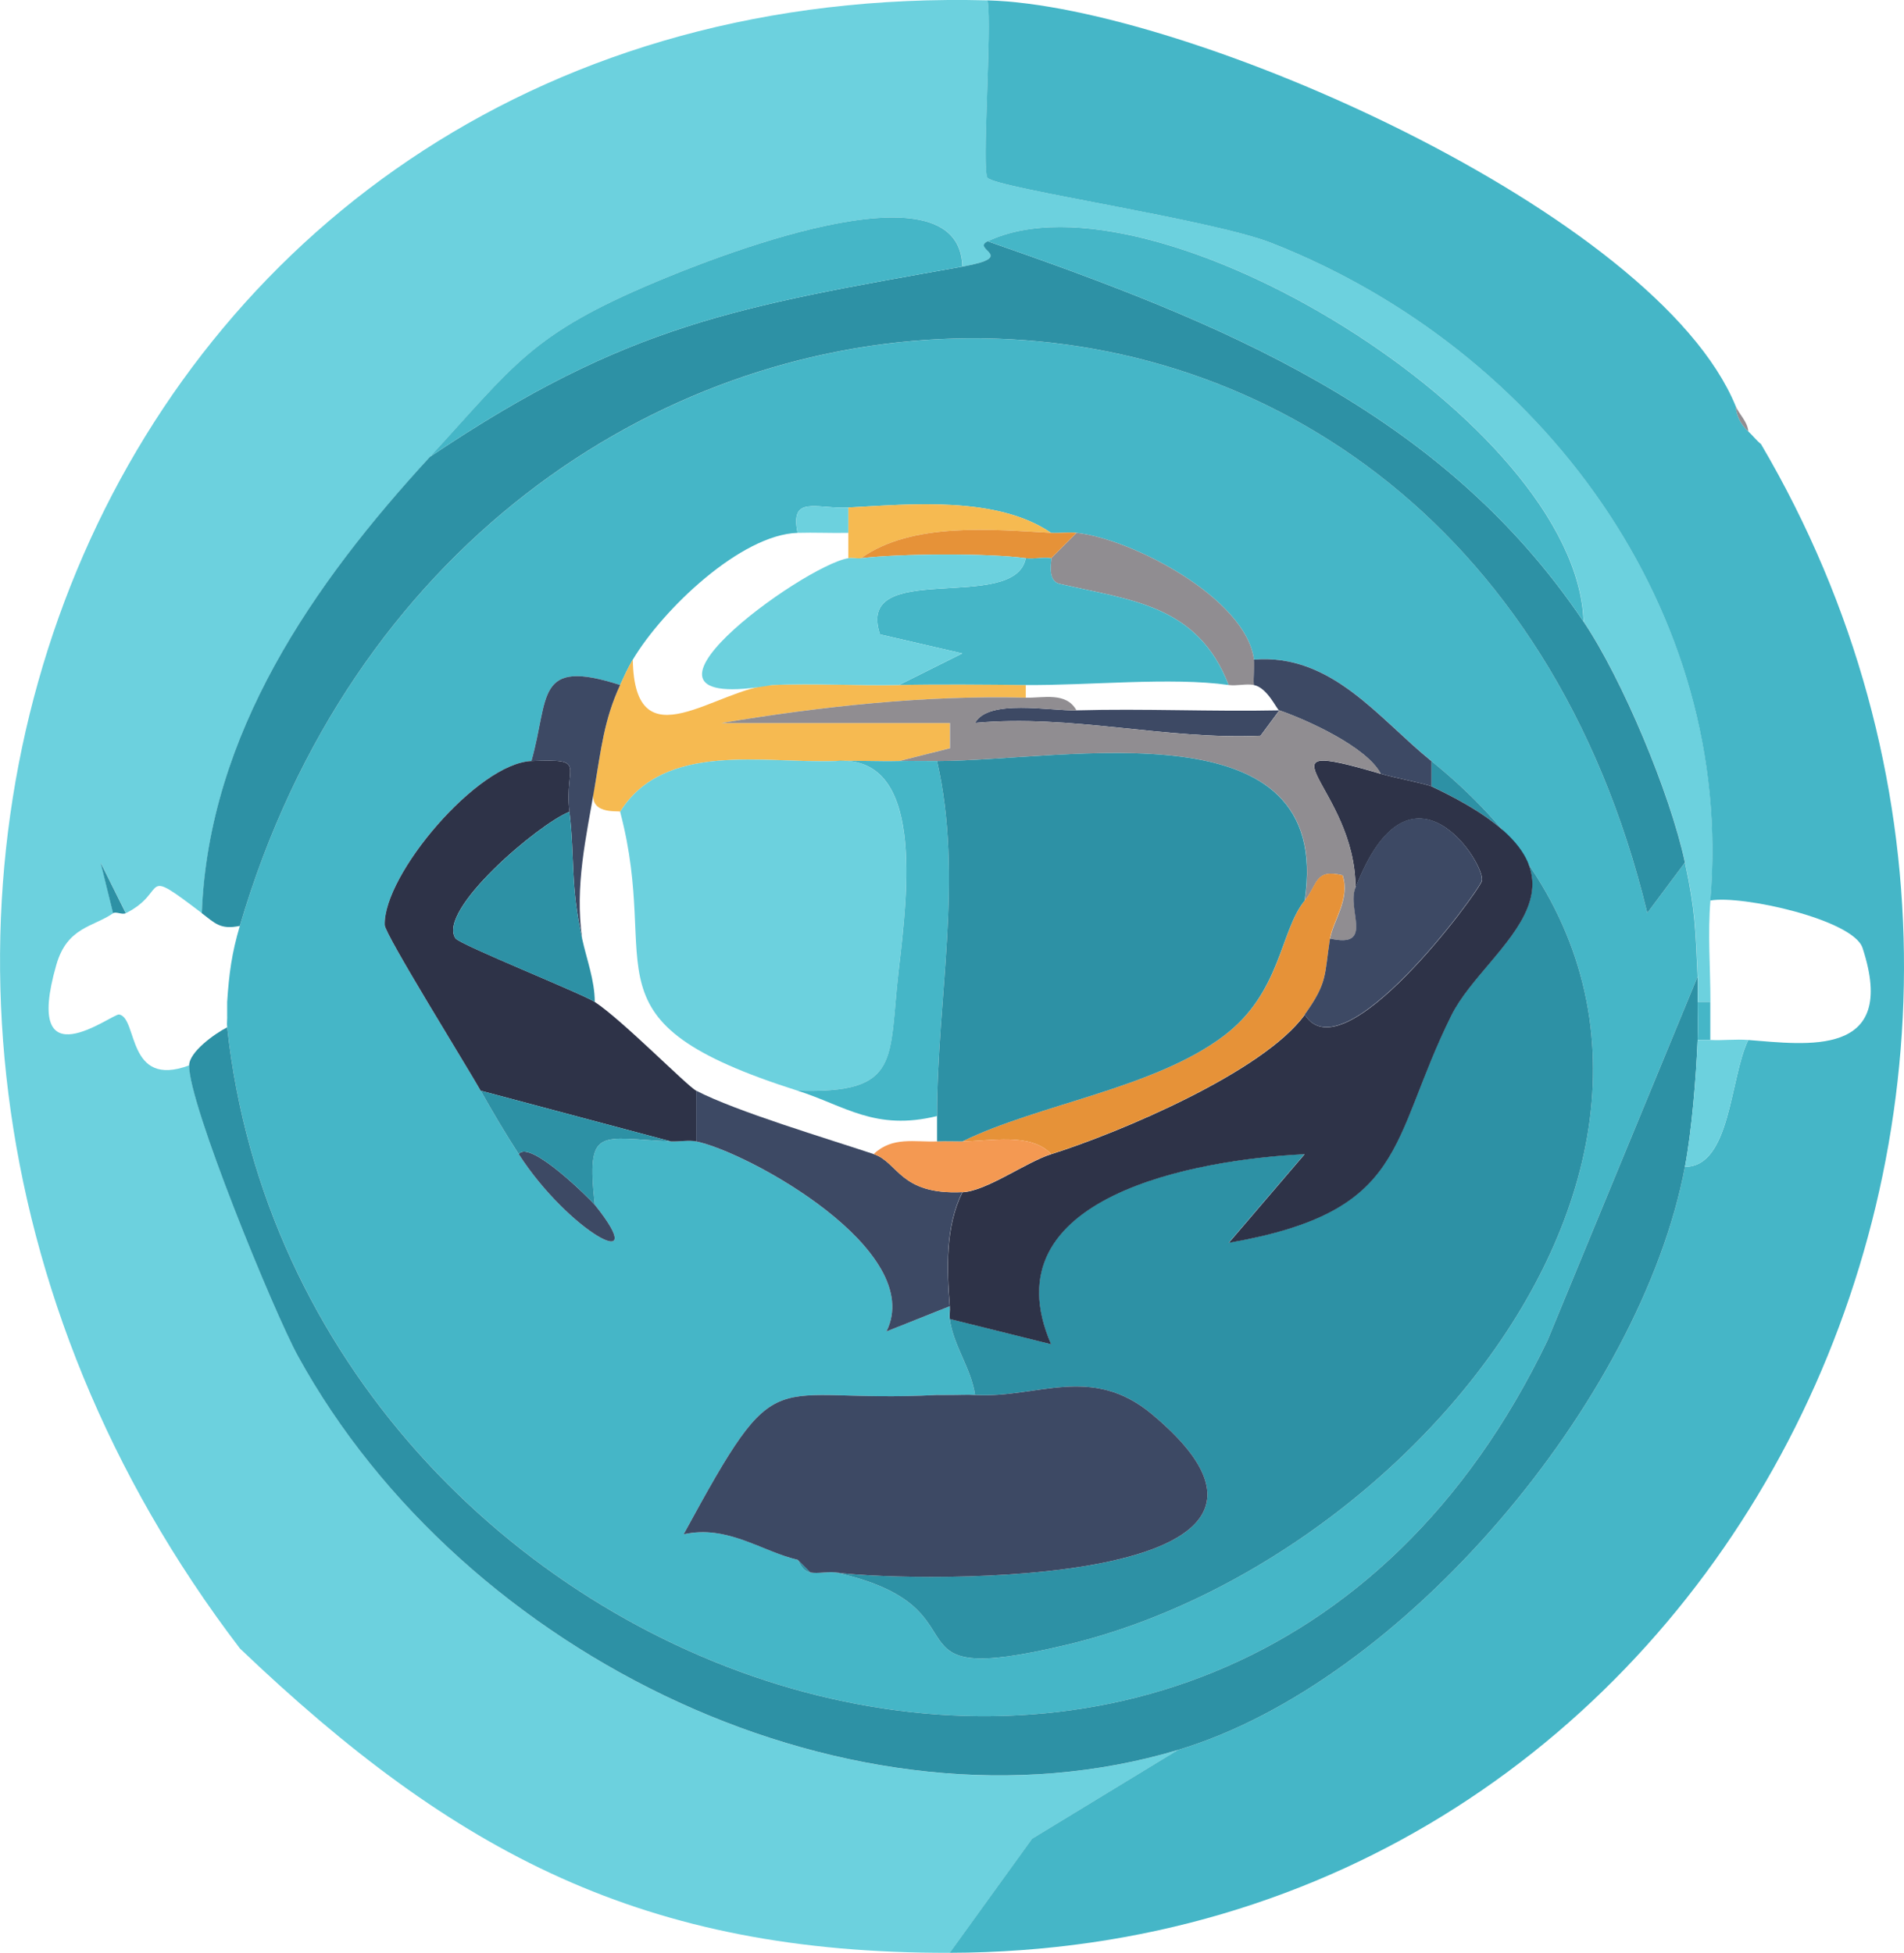 <?xml version="1.0" encoding="UTF-8"?><svg id="Camada_2" xmlns="http://www.w3.org/2000/svg" viewBox="0 0 150.2 154.03"><defs><style>.cls-1{fill:#f49952;}.cls-2{fill:#f6ba51;}.cls-3{fill:#6cd1de;}.cls-4{fill:#908d91;}.cls-5{fill:#2e3348;}.cls-6{fill:#e69238;}.cls-7{fill:#2d91a5;}.cls-8{fill:#3d4964;}.cls-9{fill:#45b6c7;}</style></defs><g id="Camada_1-2"><path class="cls-3" d="M77.92.03c.35,2.17-.49,13.5,0,14,.8.83,17.66,3.27,22.38,5.13,21.43,8.41,36.57,29.09,34.63,51.87-.22,2.6,0,5.38,0,8h-1c0-.66.03-1.34,0-2-.18-3.78-.18-5.17-1-9-1.17-5.45-4.94-14.45-8-19-.5-15.75-34.02-36.14-47-30-1.35.64,2.43,1.21-2,2-.2-8.61-20.3-.43-24.26,1.24-9.76,4.11-11.04,6.47-17.74,13.76-9.22,10.02-17.46,21.86-18,36-5.02-3.82-2.57-1.72-6,0l-1.99-4,.99,4c-1.57,1.09-3.62,1.08-4.48,4.05-2.72,9.46,4.41,3.84,4.95,3.94,1.49.27.57,5.86,5.53,4.01-.07,2.97,6.69,19.47,8.58,22.92,13.09,23.84,43.94,38.7,69.42,31.08l-11.5,7-6.5,9c-24.12.06-39.04-7.82-56-24C-23.01,75.08,8.3-1.79,77.92.03Z"/><path class="cls-9" d="M77.92.03c15.62.41,52.73,16.71,59,32,.07.81.41,1.45,1,2,.34.32.65.72,1,1,30.12,51.19-3.08,118.84-64,119l6.5-9,11.5-7c17.78-5.31,36.52-27.6,40-46,3.63.02,3.54-7.08,5-10,4.54.35,11.88,1.47,9.01-7.26-.73-2.23-9.51-4.19-12.01-3.74,1.94-22.78-13.2-43.46-34.63-51.87-4.72-1.85-21.58-4.3-22.38-5.13-.49-.5.36-11.84,0-14Z"/><path class="cls-4" d="M137.92,34.03c-.59-.55-.93-1.19-1-2,.25.62.94,1.22,1,2Z"/><path class="cls-9" d="M18.92,73.03c17.49-59.52,95.84-63.67,111.03-1.02l2.97-3.98c.82,3.83.82,5.22,1,9l-11.83,28.67c-25.77,53.72-98.47,27.81-104.17-24.67-.04-.33.02-.67,0-1,0-.12,0-.89,0-1,.15-2.25.36-3.83,1-6ZM62.92,42.03c-4.48.14-10.63,6.03-13,10-.43.73-.65,1.25-1,2-6.75-2.17-5.56.97-7,6-4.26.17-11.68,8.95-11.57,12.93.02.76,6.46,11.11,7.57,13.07,1.04,1.84,1.86,3.22,3,5,3.9,6.07,10.64,9.78,6,4-.68-6.25.35-5.26,6-5,.64.03,1.42-.12,2,0,4.11.86,18.18,8.59,15.01,14.99l4.99-1.99c.03.33-.05.68,0,1,.29,2.12,1.69,3.88,2,6-.66-.04-1.34.01-2,0-.4,0-.57-.02-1,0-13.65.73-12.24-3.24-19.99,10.99,3.45-.77,6.18,1.34,8.99,2.01.07.02.31.88,1,1,.63.11,1.36-.08,2,0,12.7,2.83,2.95,9.34,18.21,5.71,29.76-7.08,59.05-45.27,28.79-69.71-4.16-3.36-7.86-8.51-14-8-.62-4.85-9.65-9.54-14-10-.65-.07-1.34.04-2,0-4.3-2.93-11.08-2.26-16-2-2.5.13-4.63-1.01-4,2Z"/><path class="cls-7" d="M124.92,49.03c3.06,4.55,6.83,13.55,8,19l-2.97,3.98c-15.2-62.65-93.54-58.51-111.03,1.02-1.54.32-1.96-.21-3-1,.54-14.14,8.78-25.98,18-36,15.59-10.49,24.26-11.84,42-15,4.43-.79.65-1.36,2-2,18.17,6.33,35.72,13.24,47,30Z"/><path class="cls-7" d="M133.92,77.03c.03.66,0,1.34,0,2,.01,1,.04,2.01,0,3-.12,2.96-.46,7.15-1,10-3.48,18.4-22.22,40.69-40,46-25.47,7.61-56.33-7.25-69.42-31.08-1.89-3.45-8.65-19.94-8.58-22.92.02-1.07,2.01-2.49,3-3,5.69,52.48,78.4,78.39,104.17,24.67l11.83-28.67Z"/><path class="cls-9" d="M77.92,19.03c12.98-6.14,46.5,14.25,47,30-11.28-16.76-28.83-23.67-47-30Z"/><path class="cls-9" d="M75.92,21.03c-17.74,3.16-26.41,4.51-42,15,6.7-7.29,7.98-9.65,17.74-13.76,3.96-1.67,24.06-9.85,24.26-1.24Z"/><path class="cls-7" d="M9.92,72.03c-.28.14-.78-.15-1,0l-.99-4,1.99,4Z"/><path class="cls-9" d="M134.92,82.03h-1c.04-.99.01-2,0-3h1v3Z"/><path class="cls-3" d="M137.92,82.03c-1.46,2.92-1.37,10.02-5,10,.54-2.85.88-7.04,1-10h1c.99.05,2.01-.08,3,0Z"/><path class="cls-7" d="M112.92,60.03c30.26,24.44.97,62.63-28.79,69.71-15.26,3.63-5.51-2.88-18.21-5.71,6.57.85,41.39,1.26,24.97-12.47-4.81-4.02-9.1-1.24-13.97-1.53-.31-2.12-1.71-3.88-2-6l7.99,1.99c-5.09-11.7,11.58-14.59,20-14.99l-5.98,6.99c14.21-2.49,12.59-7.94,17.55-17.93,2.79-5.63,13.73-10.89-1.57-18.07v-2Z"/><path class="cls-8" d="M46.92,95.03c4.64,5.78-2.1,2.07-6-4,.88-1.2,5.72,3.65,6,4Z"/><path class="cls-7" d="M17.92,80.03v-1c0,.11,0,.88,0,1Z"/><path class="cls-5" d="M108.92,61.03c1.11.33,3.53.78,4,1,15.3,7.18,4.36,12.43,1.57,18.07-4.96,10-3.34,15.44-17.55,17.93l5.98-6.99c-8.42.4-25.09,3.29-20,14.99l-7.99-1.99c-.05-.32.03-.67,0-1-.24-2.91-.36-6.3,1-9,1.91-.09,5-2.37,7-3,5.33-1.68,16.74-6.48,20-11,3.05,4.85,13.7-9.65,13.97-10.55.37-1.22-5.61-10.77-9.97.55.02-8-8.52-12.11,2-9Z"/><path class="cls-8" d="M73.92,110.03h1c.66.01,1.34-.04,2,0,4.87.29,9.16-2.49,13.97,1.53,16.42,13.73-18.4,13.32-24.97,12.47-.64-.08-1.37.11-2,0l-1-1c-2.82-.66-5.54-2.78-8.99-2.01,7.75-14.23,6.34-10.26,19.99-10.99Z"/><path class="cls-5" d="M41.92,60.03c4.54-.18,2.56.28,3,4-2.43.95-10.47,7.77-8.99,9.98.33.5,10.01,4.37,10.99,5.02,2.21,1.46,7.29,6.64,8,7v4c-.58-.12-1.36.03-2,0l-15-4c-1.11-1.96-7.55-12.32-7.57-13.07-.11-3.97,7.32-12.76,11.57-12.93Z"/><path class="cls-2" d="M60.92,54.03c3.31-.14,6.68.07,10,0s6.68-.03,10,0v1c-7.9-.21-16.25.7-24,2h18v1.99s-4,1.01-4,1.01c-1.66.04-3.34-.06-5,0-5.66.2-13.51-1.59-17,4-.04-.14-2.75.37-2-2,.49-2.87.73-5.27,2-8,.35-.75.57-1.27,1-2,.13,8.33,6.66,2.19,11,2Z"/><path class="cls-8" d="M68.92,91.03c1.97.66,2.05,3.23,7,3-1.36,2.7-1.24,6.09-1,9l-4.99,1.99c3.17-6.4-10.9-14.14-15.01-14.99v-4c3.19,1.65,10.29,3.76,14,5Z"/><path class="cls-4" d="M84.92,42.03c4.35.46,13.38,5.15,14,10,.08.65-.06,1.34,0,2-.61-.12-1.36.09-2,0-2.46-6.36-7.75-6.68-13.33-7.98-1.08-.25-.57-2-.67-2.02l2-2Z"/><path class="cls-8" d="M112.92,60.03v2c-.47-.22-2.89-.67-4-1-1.11-2.12-5.82-4.25-8-5l-1.48,2c-7.55.33-14.93-1.71-22.52-1.01,1.05-1.92,5.94-.93,7.99-.99,5.31-.15,10.68.11,16,0-.2-.07-.91-1.78-2-2-.06-.66.08-1.35,0-2,6.14-.51,9.84,4.64,14,8Z"/><path class="cls-8" d="M48.92,54.03c-1.27,2.73-1.51,5.13-2,8-.69,4.09-1.58,7.79-1,12-.94-4.29-.56-6.27-1-10s1.54-4.18-3-4c1.44-5.03.25-8.17,7-6Z"/><path class="cls-7" d="M52.92,90.03c-5.65-.26-6.68-1.25-6,5-.28-.35-5.12-5.2-6-4-1.14-1.78-1.96-3.16-3-5l15,4Z"/><path class="cls-2" d="M82.92,42.03c-4.64-.26-10.98-.87-15,2-.33.04-.68-.05-1,0v-4c4.92-.26,11.7-.93,16,2Z"/><path class="cls-6" d="M82.92,42.03c.66.04,1.35-.07,2,0l-2,2c-.62-.11-1.36.09-2,0-2.97-.41-9.97-.36-13,0,4.02-2.87,10.36-2.26,15-2Z"/><path class="cls-3" d="M66.92,40.03v2c-1.33.03-2.67-.04-4,0-.63-3.01,1.5-1.87,4-2Z"/><path class="cls-7" d="M63.92,124.03c-.69-.12-.93-.98-1-1l1,1Z"/><path class="cls-7" d="M74.92,110.03h-1c.43-.02.6,0,1,0Z"/><path class="cls-4" d="M80.92,55.03c1.37.04,3.18-.48,4,1-2.05.06-6.94-.93-7.99.99,7.59-.7,14.97,1.35,22.52,1.01l1.48-2c2.18.75,6.89,2.88,8,5-10.52-3.11-1.98,1-2,9-.68,1.77,1.52,4.79-2,4,.22-1.38,1.6-3.1.99-4.99-2.2-.53-1.94.7-2.99,1.99,2.35-15.56-18.73-11.03-29-11-1,0-2-.02-3,0l4.01-1.01v-1.99h-18.01c7.75-1.3,16.1-2.21,24-2Z"/><path class="cls-6" d="M102.92,71.03c1.05-1.3.79-2.53,2.99-1.99.61,1.89-.78,3.61-.99,4.99-.45,2.89-.16,3.44-2,6-3.26,4.52-14.67,9.32-20,11-1.58-1.72-4.86-1.02-7-1,5.99-2.95,15.14-4.17,20.65-8.35,4.51-3.42,4.4-8.23,6.35-10.65Z"/><path class="cls-8" d="M106.92,70.03c4.36-11.33,10.34-1.78,9.97-.55-.27.9-10.93,15.4-13.97,10.55,1.84-2.56,1.55-3.11,2-6,3.52.79,1.32-2.23,2-4Z"/><path class="cls-1" d="M73.92,90.03c.66-.03,1.33,0,2,0,2.14-.02,5.42-.72,7,1-2,.63-5.09,2.91-7,3-4.95.23-5.03-2.34-7-3,1.48-1.41,3.23-.93,5-1Z"/><path class="cls-7" d="M44.92,64.03c.44,3.73.06,5.71,1,10,.36,1.66.99,3.26,1,5-.98-.65-10.66-4.51-10.99-5.02-1.47-2.21,6.57-9.03,8.99-9.98Z"/><path class="cls-3" d="M65.92,60.03c7.07-.6,5.68,10.43,4.98,16.47-.82,7.08.28,9.77-7.98,9.53-17.41-5.54-10.67-9.41-14-22,3.49-5.59,11.34-3.8,17-4Z"/><path class="cls-9" d="M82.92,44.03c.1.02-.4,1.77.67,2.02,5.58,1.3,10.87,1.62,13.33,7.98-4.49-.64-11.14.05-16,0-3.32-.03-6.68-.07-10,0l4.99-2.49-6.49-1.5c-2.02-6.03,10.64-1.59,11.5-6.01.64.09,1.38-.11,2,0Z"/><path class="cls-3" d="M66.92,44.03c.32-.05.67.04,1,0,3.03-.36,10.03-.41,13,0-.85,4.42-13.51-.03-11.5,6.01l6.49,1.5-4.99,2.49c-3.32.07-6.69-.14-10,0-13.97,2.46,2.46-9.44,6-10Z"/><path class="cls-9" d="M70.92,60.03c1-.02,2,0,3,0,2.11,9.24,0,18.63,0,28-4.89,1.2-7.28-.82-11-2,8.26.24,7.15-2.45,7.98-9.53.7-6.04,2.1-17.08-4.98-16.47,1.66-.06,3.34.04,5,0Z"/><path class="cls-7" d="M73.92,60.03c10.27-.03,31.35-4.56,29,11-1.96,2.42-1.85,7.23-6.35,10.65-5.51,4.18-14.65,5.4-20.65,8.35-.67,0-1.34-.03-2,0,0-.67,0-1.33,0-2,0-9.37,2.11-18.76,0-28Z"/></g></svg>